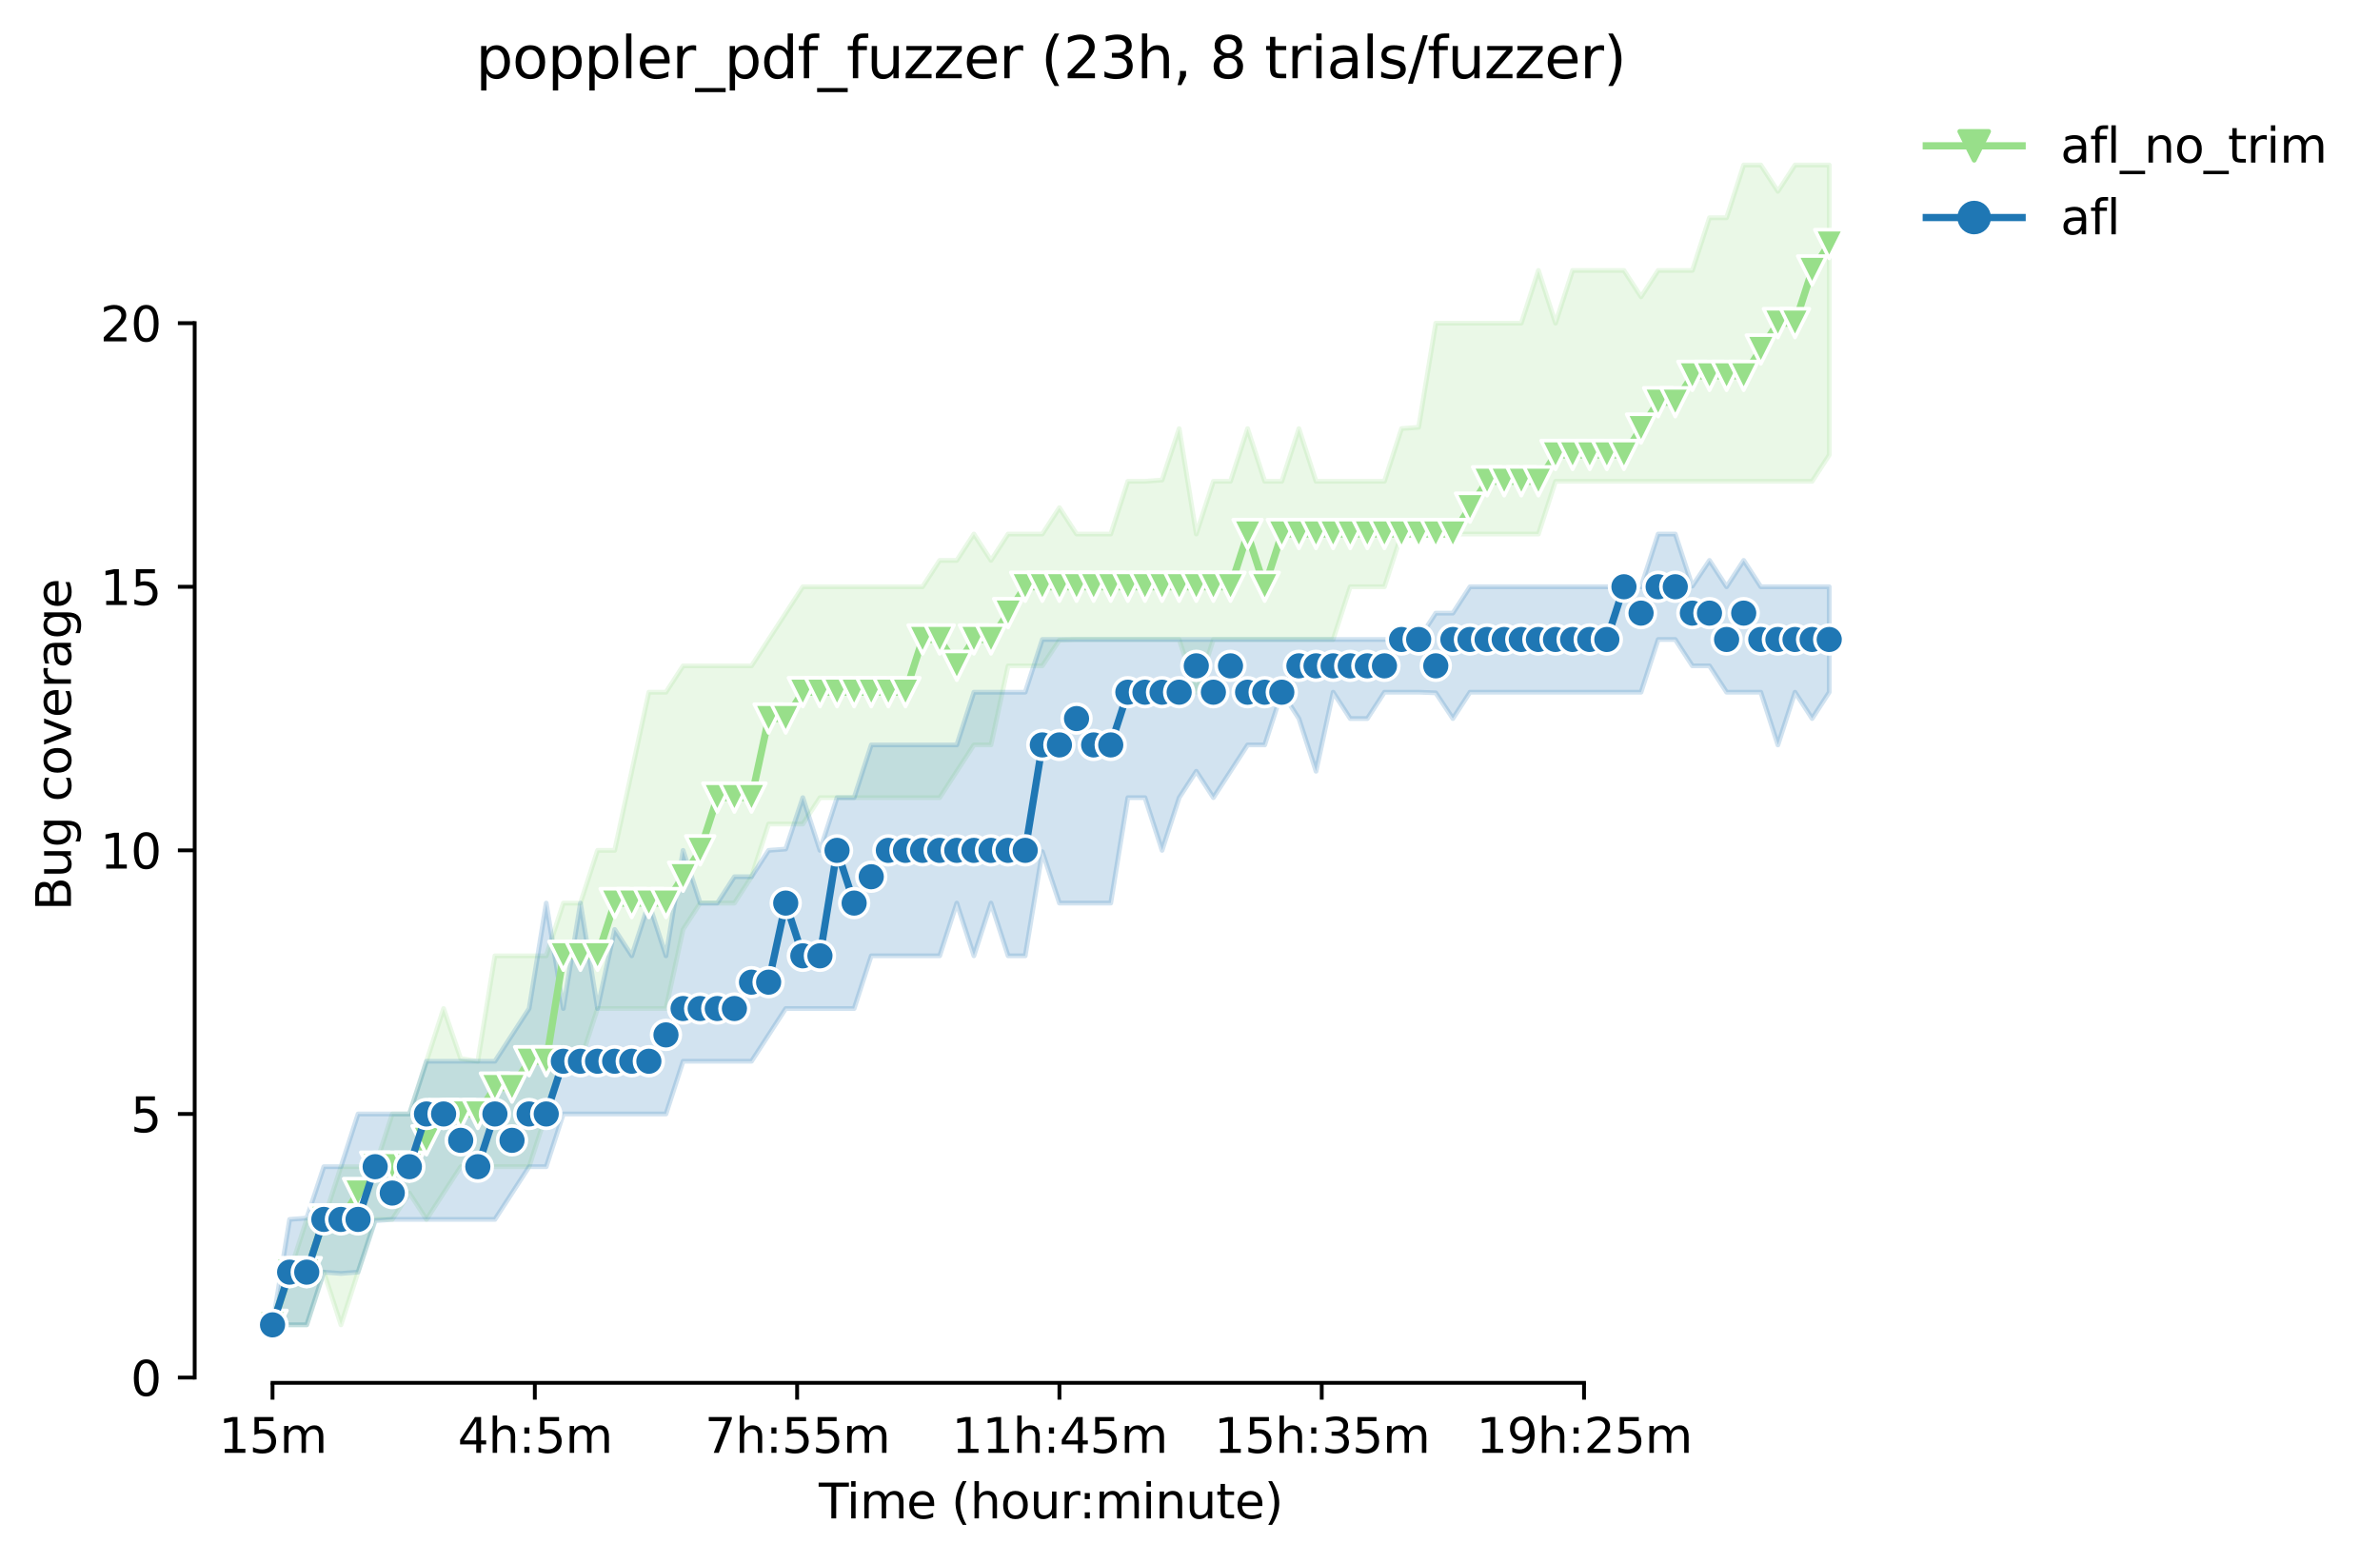 <?xml version="1.0" encoding="utf-8" standalone="no"?>
<!DOCTYPE svg PUBLIC "-//W3C//DTD SVG 1.1//EN"
  "http://www.w3.org/Graphics/SVG/1.1/DTD/svg11.dtd">
<svg height="325.986pt" version="1.1" viewBox="0 0 496.356 325.986" width="496.356pt" xmlns="http://www.w3.org/2000/svg" xmlns:xlink="http://www.w3.org/1999/xlink">
 <defs>
  <style type="text/css">*{stroke-linecap:butt;stroke-linejoin:round;}</style>
 </defs>
 <g id="figure_1">
  <g id="patch_1">
   <path d="M 0 325.986 
L 496.356 325.986 
L 496.356 0 
L 0 0 
z
" style="fill:#ffffff;"/>
  </g>
  <g id="axes_1">
   <g id="patch_2">
    <path d="M 40.603 288.43 
L 397.723 288.43 
L 397.723 22.318 
L 40.603 22.318 
z
" style="fill:#ffffff;"/>
   </g>
   <g id="PolyCollection_1">
    <defs>
     <path d="M 56.836 -49.652 
L 56.836 -49.652 
L 60.403 -49.652 
L 63.971 -49.652 
L 67.539 -60.649 
L 71.106 -49.652 
L 74.674 -60.649 
L 78.242 -71.645 
L 81.809 -71.645 
L 85.377 -77.143 
L 88.945 -71.645 
L 92.512 -77.143 
L 96.08 -82.641 
L 99.647 -82.641 
L 103.215 -82.641 
L 106.783 -82.641 
L 110.35 -82.641 
L 113.918 -93.638 
L 117.486 -104.634 
L 121.053 -104.634 
L 124.621 -115.63 
L 128.189 -115.63 
L 131.756 -115.63 
L 135.324 -115.63 
L 138.891 -115.63 
L 142.459 -132.125 
L 146.027 -137.623 
L 149.594 -137.623 
L 153.162 -137.623 
L 156.73 -143.121 
L 160.297 -154.118 
L 163.865 -154.118 
L 167.432 -154.118 
L 171 -159.616 
L 174.568 -159.616 
L 178.135 -159.616 
L 181.703 -159.616 
L 185.271 -159.616 
L 188.838 -159.616 
L 192.406 -159.616 
L 195.974 -159.616 
L 199.541 -165.114 
L 203.109 -170.612 
L 206.676 -170.612 
L 210.244 -187.107 
L 213.812 -187.107 
L 217.379 -187.107 
L 220.947 -192.468 
L 224.515 -192.605 
L 228.082 -192.605 
L 231.65 -192.605 
L 235.217 -192.605 
L 238.785 -192.605 
L 242.353 -192.605 
L 245.92 -192.605 
L 249.488 -181.609 
L 253.056 -192.605 
L 256.623 -192.605 
L 260.191 -192.605 
L 263.759 -192.605 
L 267.326 -192.605 
L 270.894 -192.605 
L 274.461 -192.605 
L 278.029 -192.605 
L 281.597 -203.601 
L 285.164 -203.601 
L 288.732 -203.601 
L 292.3 -214.598 
L 295.867 -214.598 
L 299.435 -214.598 
L 303.002 -214.598 
L 306.57 -214.598 
L 310.138 -214.598 
L 313.705 -214.598 
L 317.273 -214.598 
L 320.841 -214.598 
L 324.408 -225.594 
L 327.976 -225.594 
L 331.544 -225.594 
L 335.111 -225.594 
L 338.679 -225.594 
L 342.246 -225.594 
L 345.814 -225.594 
L 349.382 -225.594 
L 352.949 -225.594 
L 356.517 -225.594 
L 360.085 -225.594 
L 363.652 -225.594 
L 367.22 -225.594 
L 370.788 -225.594 
L 374.355 -225.594 
L 377.923 -225.594 
L 381.49 -231.092 
L 381.49 -291.572 
L 381.49 -291.572 
L 377.923 -291.572 
L 374.355 -291.572 
L 370.788 -286.074 
L 367.22 -291.572 
L 363.652 -291.572 
L 360.085 -280.576 
L 356.517 -280.576 
L 352.949 -269.58 
L 349.382 -269.58 
L 345.814 -269.58 
L 342.246 -264.081 
L 338.679 -269.58 
L 335.111 -269.58 
L 331.544 -269.58 
L 327.976 -269.58 
L 324.408 -258.583 
L 320.841 -269.58 
L 317.273 -258.583 
L 313.705 -258.583 
L 310.138 -258.583 
L 306.57 -258.583 
L 303.002 -258.583 
L 299.435 -258.583 
L 295.867 -236.865 
L 292.3 -236.59 
L 288.732 -225.594 
L 285.164 -225.594 
L 281.597 -225.594 
L 278.029 -225.594 
L 274.461 -225.594 
L 270.894 -236.59 
L 267.326 -225.594 
L 263.759 -225.594 
L 260.191 -236.59 
L 256.623 -225.594 
L 253.056 -225.594 
L 249.488 -214.598 
L 245.92 -236.59 
L 242.353 -225.869 
L 238.785 -225.594 
L 235.217 -225.594 
L 231.65 -214.598 
L 228.082 -214.598 
L 224.515 -214.598 
L 220.947 -220.096 
L 217.379 -214.598 
L 213.812 -214.598 
L 210.244 -214.598 
L 206.676 -209.1 
L 203.109 -214.598 
L 199.541 -209.1 
L 195.974 -209.1 
L 192.406 -203.601 
L 188.838 -203.601 
L 185.271 -203.601 
L 181.703 -203.601 
L 178.135 -203.601 
L 174.568 -203.601 
L 171 -203.601 
L 167.432 -203.601 
L 163.865 -198.103 
L 160.297 -192.605 
L 156.73 -187.107 
L 153.162 -187.107 
L 149.594 -187.107 
L 146.027 -187.107 
L 142.459 -187.107 
L 138.891 -181.609 
L 135.324 -181.609 
L 131.756 -165.114 
L 128.189 -148.62 
L 124.621 -148.62 
L 121.053 -137.623 
L 117.486 -137.623 
L 113.918 -126.627 
L 110.35 -126.627 
L 106.783 -126.627 
L 103.215 -126.627 
L 99.647 -104.634 
L 96.08 -105.184 
L 92.512 -115.63 
L 88.945 -104.634 
L 85.377 -93.638 
L 81.809 -93.638 
L 78.242 -82.641 
L 74.674 -82.641 
L 71.106 -82.641 
L 67.539 -71.645 
L 63.971 -71.645 
L 60.403 -60.649 
L 56.836 -49.652 
z
" id="mbc9bb6e03c" style="stroke:#98df8a;stroke-opacity:0.2;"/>
    </defs>
    <g clip-path="url(#p7732b35eec)">
     <use style="fill:#98df8a;fill-opacity:0.2;stroke:#98df8a;stroke-opacity:0.2;" x="0" xlink:href="#mbc9bb6e03c" y="325.986"/>
    </g>
   </g>
   <g id="PolyCollection_2">
    <defs>
     <path d="M 56.836 -49.652 
L 56.836 -49.652 
L 60.403 -49.652 
L 63.971 -49.652 
L 67.539 -60.649 
L 71.106 -60.374 
L 74.674 -60.649 
L 78.242 -71.37 
L 81.809 -71.645 
L 85.377 -71.645 
L 88.945 -71.645 
L 92.512 -71.645 
L 96.08 -71.645 
L 99.647 -71.645 
L 103.215 -71.645 
L 106.783 -77.143 
L 110.35 -82.641 
L 113.918 -82.641 
L 117.486 -93.638 
L 121.053 -93.638 
L 124.621 -93.638 
L 128.189 -93.638 
L 131.756 -93.638 
L 135.324 -93.638 
L 138.891 -93.638 
L 142.459 -104.634 
L 146.027 -104.634 
L 149.594 -104.634 
L 153.162 -104.634 
L 156.73 -104.634 
L 160.297 -110.132 
L 163.865 -115.63 
L 167.432 -115.63 
L 171 -115.63 
L 174.568 -115.63 
L 178.135 -115.63 
L 181.703 -126.627 
L 185.271 -126.627 
L 188.838 -126.627 
L 192.406 -126.627 
L 195.974 -126.627 
L 199.541 -137.623 
L 203.109 -126.627 
L 206.676 -137.623 
L 210.244 -126.627 
L 213.812 -126.627 
L 217.379 -148.345 
L 220.947 -137.623 
L 224.515 -137.623 
L 228.082 -137.623 
L 231.65 -137.623 
L 235.217 -159.616 
L 238.785 -159.616 
L 242.353 -148.62 
L 245.92 -159.616 
L 249.488 -165.114 
L 253.056 -159.616 
L 256.623 -165.114 
L 260.191 -170.612 
L 263.759 -170.612 
L 267.326 -181.609 
L 270.894 -176.11 
L 274.461 -165.114 
L 278.029 -181.609 
L 281.597 -176.11 
L 285.164 -176.11 
L 288.732 -181.609 
L 292.3 -181.609 
L 295.867 -181.609 
L 299.435 -181.471 
L 303.002 -176.11 
L 306.57 -181.609 
L 310.138 -181.609 
L 313.705 -181.609 
L 317.273 -181.609 
L 320.841 -181.609 
L 324.408 -181.609 
L 327.976 -181.609 
L 331.544 -181.609 
L 335.111 -181.609 
L 338.679 -181.609 
L 342.246 -181.609 
L 345.814 -192.605 
L 349.382 -192.605 
L 352.949 -187.107 
L 356.517 -187.107 
L 360.085 -181.609 
L 363.652 -181.609 
L 367.22 -181.609 
L 370.788 -170.612 
L 374.355 -181.609 
L 377.923 -176.11 
L 381.49 -181.609 
L 381.49 -203.601 
L 381.49 -203.601 
L 377.923 -203.601 
L 374.355 -203.601 
L 370.788 -203.601 
L 367.22 -203.601 
L 363.652 -209.1 
L 360.085 -203.601 
L 356.517 -209.1 
L 352.949 -203.739 
L 349.382 -214.598 
L 345.814 -214.598 
L 342.246 -203.601 
L 338.679 -203.601 
L 335.111 -203.601 
L 331.544 -203.601 
L 327.976 -203.601 
L 324.408 -203.601 
L 320.841 -203.601 
L 317.273 -203.601 
L 313.705 -203.601 
L 310.138 -203.601 
L 306.57 -203.601 
L 303.002 -198.103 
L 299.435 -198.103 
L 295.867 -192.605 
L 292.3 -192.605 
L 288.732 -192.605 
L 285.164 -192.605 
L 281.597 -192.605 
L 278.029 -192.605 
L 274.461 -192.605 
L 270.894 -192.605 
L 267.326 -192.605 
L 263.759 -192.605 
L 260.191 -192.605 
L 256.623 -192.605 
L 253.056 -192.605 
L 249.488 -192.605 
L 245.92 -192.605 
L 242.353 -192.605 
L 238.785 -192.605 
L 235.217 -192.605 
L 231.65 -192.605 
L 228.082 -192.605 
L 224.515 -192.605 
L 220.947 -192.605 
L 217.379 -192.605 
L 213.812 -181.609 
L 210.244 -181.609 
L 206.676 -181.609 
L 203.109 -181.609 
L 199.541 -170.612 
L 195.974 -170.612 
L 192.406 -170.612 
L 188.838 -170.612 
L 185.271 -170.612 
L 181.703 -170.612 
L 178.135 -159.616 
L 174.568 -159.616 
L 171 -148.62 
L 167.432 -159.616 
L 163.865 -148.894 
L 160.297 -148.62 
L 156.73 -143.121 
L 153.162 -143.121 
L 149.594 -137.623 
L 146.027 -137.623 
L 142.459 -148.62 
L 138.891 -126.627 
L 135.324 -137.623 
L 131.756 -126.627 
L 128.189 -132.125 
L 124.621 -115.63 
L 121.053 -137.623 
L 117.486 -115.63 
L 113.918 -137.623 
L 110.35 -115.63 
L 106.783 -110.132 
L 103.215 -104.634 
L 99.647 -104.634 
L 96.08 -104.634 
L 92.512 -104.634 
L 88.945 -104.634 
L 85.377 -93.638 
L 81.809 -93.638 
L 78.242 -93.638 
L 74.674 -93.638 
L 71.106 -82.641 
L 67.539 -82.641 
L 63.971 -71.92 
L 60.403 -71.645 
L 56.836 -49.652 
z
" id="ma9a0b74eb9" style="stroke:#1f77b4;stroke-opacity:0.2;"/>
    </defs>
    <g clip-path="url(#p7732b35eec)">
     <use style="fill:#1f77b4;fill-opacity:0.2;stroke:#1f77b4;stroke-opacity:0.2;" x="0" xlink:href="#ma9a0b74eb9" y="325.986"/>
    </g>
   </g>
   <g id="matplotlib.axis_1">
    <g id="xtick_1">
     <g id="line2d_1">
      <defs>
       <path d="M 0 0 
L 0 3.5 
" id="m2eb64be931" style="stroke:#000000;stroke-width:0.8;"/>
      </defs>
      <g>
       <use style="stroke:#000000;stroke-width:0.8;" x="56.836" xlink:href="#m2eb64be931" y="288.43"/>
      </g>
     </g>
     <g id="text_1">
      <!-- 15m -->
      <g transform="translate(45.603 303.029)scale(0.1 -0.1)">
       <defs>
        <path d="M 794 531 
L 1825 531 
L 1825 4091 
L 703 3866 
L 703 4441 
L 1819 4666 
L 2450 4666 
L 2450 531 
L 3481 531 
L 3481 0 
L 794 0 
L 794 531 
z
" id="DejaVuSans-31" transform="scale(0.016)"/>
        <path d="M 691 4666 
L 3169 4666 
L 3169 4134 
L 1269 4134 
L 1269 2991 
Q 1406 3038 1543 3061 
Q 1681 3084 1819 3084 
Q 2600 3084 3056 2656 
Q 3513 2228 3513 1497 
Q 3513 744 3044 326 
Q 2575 -91 1722 -91 
Q 1428 -91 1123 -41 
Q 819 9 494 109 
L 494 744 
Q 775 591 1075 516 
Q 1375 441 1709 441 
Q 2250 441 2565 725 
Q 2881 1009 2881 1497 
Q 2881 1984 2565 2268 
Q 2250 2553 1709 2553 
Q 1456 2553 1204 2497 
Q 953 2441 691 2322 
L 691 4666 
z
" id="DejaVuSans-35" transform="scale(0.016)"/>
        <path d="M 3328 2828 
Q 3544 3216 3844 3400 
Q 4144 3584 4550 3584 
Q 5097 3584 5394 3201 
Q 5691 2819 5691 2113 
L 5691 0 
L 5113 0 
L 5113 2094 
Q 5113 2597 4934 2840 
Q 4756 3084 4391 3084 
Q 3944 3084 3684 2787 
Q 3425 2491 3425 1978 
L 3425 0 
L 2847 0 
L 2847 2094 
Q 2847 2600 2669 2842 
Q 2491 3084 2119 3084 
Q 1678 3084 1418 2786 
Q 1159 2488 1159 1978 
L 1159 0 
L 581 0 
L 581 3500 
L 1159 3500 
L 1159 2956 
Q 1356 3278 1631 3431 
Q 1906 3584 2284 3584 
Q 2666 3584 2933 3390 
Q 3200 3197 3328 2828 
z
" id="DejaVuSans-6d" transform="scale(0.016)"/>
       </defs>
       <use xlink:href="#DejaVuSans-31"/>
       <use x="63.623" xlink:href="#DejaVuSans-35"/>
       <use x="127.246" xlink:href="#DejaVuSans-6d"/>
      </g>
     </g>
    </g>
    <g id="xtick_2">
     <g id="line2d_2">
      <g>
       <use style="stroke:#000000;stroke-width:0.8;" x="111.54" xlink:href="#m2eb64be931" y="288.43"/>
      </g>
     </g>
     <g id="text_2">
      <!-- 4h:5m -->
      <g transform="translate(95.454 303.029)scale(0.1 -0.1)">
       <defs>
        <path d="M 2419 4116 
L 825 1625 
L 2419 1625 
L 2419 4116 
z
M 2253 4666 
L 3047 4666 
L 3047 1625 
L 3713 1625 
L 3713 1100 
L 3047 1100 
L 3047 0 
L 2419 0 
L 2419 1100 
L 313 1100 
L 313 1709 
L 2253 4666 
z
" id="DejaVuSans-34" transform="scale(0.016)"/>
        <path d="M 3513 2113 
L 3513 0 
L 2938 0 
L 2938 2094 
Q 2938 2591 2744 2837 
Q 2550 3084 2163 3084 
Q 1697 3084 1428 2787 
Q 1159 2491 1159 1978 
L 1159 0 
L 581 0 
L 581 4863 
L 1159 4863 
L 1159 2956 
Q 1366 3272 1645 3428 
Q 1925 3584 2291 3584 
Q 2894 3584 3203 3211 
Q 3513 2838 3513 2113 
z
" id="DejaVuSans-68" transform="scale(0.016)"/>
        <path d="M 750 794 
L 1409 794 
L 1409 0 
L 750 0 
L 750 794 
z
M 750 3309 
L 1409 3309 
L 1409 2516 
L 750 2516 
L 750 3309 
z
" id="DejaVuSans-3a" transform="scale(0.016)"/>
       </defs>
       <use xlink:href="#DejaVuSans-34"/>
       <use x="63.623" xlink:href="#DejaVuSans-68"/>
       <use x="127.002" xlink:href="#DejaVuSans-3a"/>
       <use x="160.693" xlink:href="#DejaVuSans-35"/>
       <use x="224.316" xlink:href="#DejaVuSans-6d"/>
      </g>
     </g>
    </g>
    <g id="xtick_3">
     <g id="line2d_3">
      <g>
       <use style="stroke:#000000;stroke-width:0.8;" x="166.243" xlink:href="#m2eb64be931" y="288.43"/>
      </g>
     </g>
     <g id="text_3">
      <!-- 7h:55m -->
      <g transform="translate(146.976 303.029)scale(0.1 -0.1)">
       <defs>
        <path d="M 525 4666 
L 3525 4666 
L 3525 4397 
L 1831 0 
L 1172 0 
L 2766 4134 
L 525 4134 
L 525 4666 
z
" id="DejaVuSans-37" transform="scale(0.016)"/>
       </defs>
       <use xlink:href="#DejaVuSans-37"/>
       <use x="63.623" xlink:href="#DejaVuSans-68"/>
       <use x="127.002" xlink:href="#DejaVuSans-3a"/>
       <use x="160.693" xlink:href="#DejaVuSans-35"/>
       <use x="224.316" xlink:href="#DejaVuSans-35"/>
       <use x="287.939" xlink:href="#DejaVuSans-6d"/>
      </g>
     </g>
    </g>
    <g id="xtick_4">
     <g id="line2d_4">
      <g>
       <use style="stroke:#000000;stroke-width:0.8;" x="220.947" xlink:href="#m2eb64be931" y="288.43"/>
      </g>
     </g>
     <g id="text_4">
      <!-- 11h:45m -->
      <g transform="translate(198.499 303.029)scale(0.1 -0.1)">
       <use xlink:href="#DejaVuSans-31"/>
       <use x="63.623" xlink:href="#DejaVuSans-31"/>
       <use x="127.246" xlink:href="#DejaVuSans-68"/>
       <use x="190.625" xlink:href="#DejaVuSans-3a"/>
       <use x="224.316" xlink:href="#DejaVuSans-34"/>
       <use x="287.939" xlink:href="#DejaVuSans-35"/>
       <use x="351.562" xlink:href="#DejaVuSans-6d"/>
      </g>
     </g>
    </g>
    <g id="xtick_5">
     <g id="line2d_5">
      <g>
       <use style="stroke:#000000;stroke-width:0.8;" x="275.651" xlink:href="#m2eb64be931" y="288.43"/>
      </g>
     </g>
     <g id="text_5">
      <!-- 15h:35m -->
      <g transform="translate(253.202 303.029)scale(0.1 -0.1)">
       <defs>
        <path d="M 2597 2516 
Q 3050 2419 3304 2112 
Q 3559 1806 3559 1356 
Q 3559 666 3084 287 
Q 2609 -91 1734 -91 
Q 1441 -91 1130 -33 
Q 819 25 488 141 
L 488 750 
Q 750 597 1062 519 
Q 1375 441 1716 441 
Q 2309 441 2620 675 
Q 2931 909 2931 1356 
Q 2931 1769 2642 2001 
Q 2353 2234 1838 2234 
L 1294 2234 
L 1294 2753 
L 1863 2753 
Q 2328 2753 2575 2939 
Q 2822 3125 2822 3475 
Q 2822 3834 2567 4026 
Q 2313 4219 1838 4219 
Q 1578 4219 1281 4162 
Q 984 4106 628 3988 
L 628 4550 
Q 988 4650 1302 4700 
Q 1616 4750 1894 4750 
Q 2613 4750 3031 4423 
Q 3450 4097 3450 3541 
Q 3450 3153 3228 2886 
Q 3006 2619 2597 2516 
z
" id="DejaVuSans-33" transform="scale(0.016)"/>
       </defs>
       <use xlink:href="#DejaVuSans-31"/>
       <use x="63.623" xlink:href="#DejaVuSans-35"/>
       <use x="127.246" xlink:href="#DejaVuSans-68"/>
       <use x="190.625" xlink:href="#DejaVuSans-3a"/>
       <use x="224.316" xlink:href="#DejaVuSans-33"/>
       <use x="287.939" xlink:href="#DejaVuSans-35"/>
       <use x="351.562" xlink:href="#DejaVuSans-6d"/>
      </g>
     </g>
    </g>
    <g id="xtick_6">
     <g id="line2d_6">
      <g>
       <use style="stroke:#000000;stroke-width:0.8;" x="330.354" xlink:href="#m2eb64be931" y="288.43"/>
      </g>
     </g>
     <g id="text_6">
      <!-- 19h:25m -->
      <g transform="translate(307.906 303.029)scale(0.1 -0.1)">
       <defs>
        <path d="M 703 97 
L 703 672 
Q 941 559 1184 500 
Q 1428 441 1663 441 
Q 2288 441 2617 861 
Q 2947 1281 2994 2138 
Q 2813 1869 2534 1725 
Q 2256 1581 1919 1581 
Q 1219 1581 811 2004 
Q 403 2428 403 3163 
Q 403 3881 828 4315 
Q 1253 4750 1959 4750 
Q 2769 4750 3195 4129 
Q 3622 3509 3622 2328 
Q 3622 1225 3098 567 
Q 2575 -91 1691 -91 
Q 1453 -91 1209 -44 
Q 966 3 703 97 
z
M 1959 2075 
Q 2384 2075 2632 2365 
Q 2881 2656 2881 3163 
Q 2881 3666 2632 3958 
Q 2384 4250 1959 4250 
Q 1534 4250 1286 3958 
Q 1038 3666 1038 3163 
Q 1038 2656 1286 2365 
Q 1534 2075 1959 2075 
z
" id="DejaVuSans-39" transform="scale(0.016)"/>
        <path d="M 1228 531 
L 3431 531 
L 3431 0 
L 469 0 
L 469 531 
Q 828 903 1448 1529 
Q 2069 2156 2228 2338 
Q 2531 2678 2651 2914 
Q 2772 3150 2772 3378 
Q 2772 3750 2511 3984 
Q 2250 4219 1831 4219 
Q 1534 4219 1204 4116 
Q 875 4013 500 3803 
L 500 4441 
Q 881 4594 1212 4672 
Q 1544 4750 1819 4750 
Q 2544 4750 2975 4387 
Q 3406 4025 3406 3419 
Q 3406 3131 3298 2873 
Q 3191 2616 2906 2266 
Q 2828 2175 2409 1742 
Q 1991 1309 1228 531 
z
" id="DejaVuSans-32" transform="scale(0.016)"/>
       </defs>
       <use xlink:href="#DejaVuSans-31"/>
       <use x="63.623" xlink:href="#DejaVuSans-39"/>
       <use x="127.246" xlink:href="#DejaVuSans-68"/>
       <use x="190.625" xlink:href="#DejaVuSans-3a"/>
       <use x="224.316" xlink:href="#DejaVuSans-32"/>
       <use x="287.939" xlink:href="#DejaVuSans-35"/>
       <use x="351.562" xlink:href="#DejaVuSans-6d"/>
      </g>
     </g>
    </g>
    <g id="text_7">
     <!-- Time (hour:minute) -->
     <g transform="translate(170.756 316.707)scale(0.1 -0.1)">
      <defs>
       <path d="M -19 4666 
L 3928 4666 
L 3928 4134 
L 2272 4134 
L 2272 0 
L 1638 0 
L 1638 4134 
L -19 4134 
L -19 4666 
z
" id="DejaVuSans-54" transform="scale(0.016)"/>
       <path d="M 603 3500 
L 1178 3500 
L 1178 0 
L 603 0 
L 603 3500 
z
M 603 4863 
L 1178 4863 
L 1178 4134 
L 603 4134 
L 603 4863 
z
" id="DejaVuSans-69" transform="scale(0.016)"/>
       <path d="M 3597 1894 
L 3597 1613 
L 953 1613 
Q 991 1019 1311 708 
Q 1631 397 2203 397 
Q 2534 397 2845 478 
Q 3156 559 3463 722 
L 3463 178 
Q 3153 47 2828 -22 
Q 2503 -91 2169 -91 
Q 1331 -91 842 396 
Q 353 884 353 1716 
Q 353 2575 817 3079 
Q 1281 3584 2069 3584 
Q 2775 3584 3186 3129 
Q 3597 2675 3597 1894 
z
M 3022 2063 
Q 3016 2534 2758 2815 
Q 2500 3097 2075 3097 
Q 1594 3097 1305 2825 
Q 1016 2553 972 2059 
L 3022 2063 
z
" id="DejaVuSans-65" transform="scale(0.016)"/>
       <path id="DejaVuSans-20" transform="scale(0.016)"/>
       <path d="M 1984 4856 
Q 1566 4138 1362 3434 
Q 1159 2731 1159 2009 
Q 1159 1288 1364 580 
Q 1569 -128 1984 -844 
L 1484 -844 
Q 1016 -109 783 600 
Q 550 1309 550 2009 
Q 550 2706 781 3412 
Q 1013 4119 1484 4856 
L 1984 4856 
z
" id="DejaVuSans-28" transform="scale(0.016)"/>
       <path d="M 1959 3097 
Q 1497 3097 1228 2736 
Q 959 2375 959 1747 
Q 959 1119 1226 758 
Q 1494 397 1959 397 
Q 2419 397 2687 759 
Q 2956 1122 2956 1747 
Q 2956 2369 2687 2733 
Q 2419 3097 1959 3097 
z
M 1959 3584 
Q 2709 3584 3137 3096 
Q 3566 2609 3566 1747 
Q 3566 888 3137 398 
Q 2709 -91 1959 -91 
Q 1206 -91 779 398 
Q 353 888 353 1747 
Q 353 2609 779 3096 
Q 1206 3584 1959 3584 
z
" id="DejaVuSans-6f" transform="scale(0.016)"/>
       <path d="M 544 1381 
L 544 3500 
L 1119 3500 
L 1119 1403 
Q 1119 906 1312 657 
Q 1506 409 1894 409 
Q 2359 409 2629 706 
Q 2900 1003 2900 1516 
L 2900 3500 
L 3475 3500 
L 3475 0 
L 2900 0 
L 2900 538 
Q 2691 219 2414 64 
Q 2138 -91 1772 -91 
Q 1169 -91 856 284 
Q 544 659 544 1381 
z
M 1991 3584 
L 1991 3584 
z
" id="DejaVuSans-75" transform="scale(0.016)"/>
       <path d="M 2631 2963 
Q 2534 3019 2420 3045 
Q 2306 3072 2169 3072 
Q 1681 3072 1420 2755 
Q 1159 2438 1159 1844 
L 1159 0 
L 581 0 
L 581 3500 
L 1159 3500 
L 1159 2956 
Q 1341 3275 1631 3429 
Q 1922 3584 2338 3584 
Q 2397 3584 2469 3576 
Q 2541 3569 2628 3553 
L 2631 2963 
z
" id="DejaVuSans-72" transform="scale(0.016)"/>
       <path d="M 3513 2113 
L 3513 0 
L 2938 0 
L 2938 2094 
Q 2938 2591 2744 2837 
Q 2550 3084 2163 3084 
Q 1697 3084 1428 2787 
Q 1159 2491 1159 1978 
L 1159 0 
L 581 0 
L 581 3500 
L 1159 3500 
L 1159 2956 
Q 1366 3272 1645 3428 
Q 1925 3584 2291 3584 
Q 2894 3584 3203 3211 
Q 3513 2838 3513 2113 
z
" id="DejaVuSans-6e" transform="scale(0.016)"/>
       <path d="M 1172 4494 
L 1172 3500 
L 2356 3500 
L 2356 3053 
L 1172 3053 
L 1172 1153 
Q 1172 725 1289 603 
Q 1406 481 1766 481 
L 2356 481 
L 2356 0 
L 1766 0 
Q 1100 0 847 248 
Q 594 497 594 1153 
L 594 3053 
L 172 3053 
L 172 3500 
L 594 3500 
L 594 4494 
L 1172 4494 
z
" id="DejaVuSans-74" transform="scale(0.016)"/>
       <path d="M 513 4856 
L 1013 4856 
Q 1481 4119 1714 3412 
Q 1947 2706 1947 2009 
Q 1947 1309 1714 600 
Q 1481 -109 1013 -844 
L 513 -844 
Q 928 -128 1133 580 
Q 1338 1288 1338 2009 
Q 1338 2731 1133 3434 
Q 928 4138 513 4856 
z
" id="DejaVuSans-29" transform="scale(0.016)"/>
      </defs>
      <use xlink:href="#DejaVuSans-54"/>
      <use x="57.959" xlink:href="#DejaVuSans-69"/>
      <use x="85.742" xlink:href="#DejaVuSans-6d"/>
      <use x="183.154" xlink:href="#DejaVuSans-65"/>
      <use x="244.678" xlink:href="#DejaVuSans-20"/>
      <use x="276.465" xlink:href="#DejaVuSans-28"/>
      <use x="315.479" xlink:href="#DejaVuSans-68"/>
      <use x="378.857" xlink:href="#DejaVuSans-6f"/>
      <use x="440.039" xlink:href="#DejaVuSans-75"/>
      <use x="503.418" xlink:href="#DejaVuSans-72"/>
      <use x="542.781" xlink:href="#DejaVuSans-3a"/>
      <use x="576.473" xlink:href="#DejaVuSans-6d"/>
      <use x="673.885" xlink:href="#DejaVuSans-69"/>
      <use x="701.668" xlink:href="#DejaVuSans-6e"/>
      <use x="765.047" xlink:href="#DejaVuSans-75"/>
      <use x="828.426" xlink:href="#DejaVuSans-74"/>
      <use x="867.635" xlink:href="#DejaVuSans-65"/>
      <use x="929.158" xlink:href="#DejaVuSans-29"/>
     </g>
    </g>
   </g>
   <g id="matplotlib.axis_2">
    <g id="ytick_1">
     <g id="line2d_7">
      <defs>
       <path d="M 0 0 
L -3.5 0 
" id="m04d30ce434" style="stroke:#000000;stroke-width:0.8;"/>
      </defs>
      <g>
       <use style="stroke:#000000;stroke-width:0.8;" x="40.603" xlink:href="#m04d30ce434" y="287.33"/>
      </g>
     </g>
     <g id="text_8">
      <!-- 0 -->
      <g transform="translate(27.241 291.13)scale(0.1 -0.1)">
       <defs>
        <path d="M 2034 4250 
Q 1547 4250 1301 3770 
Q 1056 3291 1056 2328 
Q 1056 1369 1301 889 
Q 1547 409 2034 409 
Q 2525 409 2770 889 
Q 3016 1369 3016 2328 
Q 3016 3291 2770 3770 
Q 2525 4250 2034 4250 
z
M 2034 4750 
Q 2819 4750 3233 4129 
Q 3647 3509 3647 2328 
Q 3647 1150 3233 529 
Q 2819 -91 2034 -91 
Q 1250 -91 836 529 
Q 422 1150 422 2328 
Q 422 3509 836 4129 
Q 1250 4750 2034 4750 
z
" id="DejaVuSans-30" transform="scale(0.016)"/>
       </defs>
       <use xlink:href="#DejaVuSans-30"/>
      </g>
     </g>
    </g>
    <g id="ytick_2">
     <g id="line2d_8">
      <g>
       <use style="stroke:#000000;stroke-width:0.8;" x="40.603" xlink:href="#m04d30ce434" y="232.349"/>
      </g>
     </g>
     <g id="text_9">
      <!-- 5 -->
      <g transform="translate(27.241 236.148)scale(0.1 -0.1)">
       <use xlink:href="#DejaVuSans-35"/>
      </g>
     </g>
    </g>
    <g id="ytick_3">
     <g id="line2d_9">
      <g>
       <use style="stroke:#000000;stroke-width:0.8;" x="40.603" xlink:href="#m04d30ce434" y="177.367"/>
      </g>
     </g>
     <g id="text_10">
      <!-- 10 -->
      <g transform="translate(20.878 181.166)scale(0.1 -0.1)">
       <use xlink:href="#DejaVuSans-31"/>
       <use x="63.623" xlink:href="#DejaVuSans-30"/>
      </g>
     </g>
    </g>
    <g id="ytick_4">
     <g id="line2d_10">
      <g>
       <use style="stroke:#000000;stroke-width:0.8;" x="40.603" xlink:href="#m04d30ce434" y="122.385"/>
      </g>
     </g>
     <g id="text_11">
      <!-- 15 -->
      <g transform="translate(20.878 126.184)scale(0.1 -0.1)">
       <use xlink:href="#DejaVuSans-31"/>
       <use x="63.623" xlink:href="#DejaVuSans-35"/>
      </g>
     </g>
    </g>
    <g id="ytick_5">
     <g id="line2d_11">
      <g>
       <use style="stroke:#000000;stroke-width:0.8;" x="40.603" xlink:href="#m04d30ce434" y="67.403"/>
      </g>
     </g>
     <g id="text_12">
      <!-- 20 -->
      <g transform="translate(20.878 71.202)scale(0.1 -0.1)">
       <use xlink:href="#DejaVuSans-32"/>
       <use x="63.623" xlink:href="#DejaVuSans-30"/>
      </g>
     </g>
    </g>
    <g id="text_13">
     <!-- Bug coverage -->
     <g transform="translate(14.798 189.951)rotate(-90)scale(0.1 -0.1)">
      <defs>
       <path d="M 1259 2228 
L 1259 519 
L 2272 519 
Q 2781 519 3026 730 
Q 3272 941 3272 1375 
Q 3272 1813 3026 2020 
Q 2781 2228 2272 2228 
L 1259 2228 
z
M 1259 4147 
L 1259 2741 
L 2194 2741 
Q 2656 2741 2882 2914 
Q 3109 3088 3109 3444 
Q 3109 3797 2882 3972 
Q 2656 4147 2194 4147 
L 1259 4147 
z
M 628 4666 
L 2241 4666 
Q 2963 4666 3353 4366 
Q 3744 4066 3744 3513 
Q 3744 3084 3544 2831 
Q 3344 2578 2956 2516 
Q 3422 2416 3680 2098 
Q 3938 1781 3938 1306 
Q 3938 681 3513 340 
Q 3088 0 2303 0 
L 628 0 
L 628 4666 
z
" id="DejaVuSans-42" transform="scale(0.016)"/>
       <path d="M 2906 1791 
Q 2906 2416 2648 2759 
Q 2391 3103 1925 3103 
Q 1463 3103 1205 2759 
Q 947 2416 947 1791 
Q 947 1169 1205 825 
Q 1463 481 1925 481 
Q 2391 481 2648 825 
Q 2906 1169 2906 1791 
z
M 3481 434 
Q 3481 -459 3084 -895 
Q 2688 -1331 1869 -1331 
Q 1566 -1331 1297 -1286 
Q 1028 -1241 775 -1147 
L 775 -588 
Q 1028 -725 1275 -790 
Q 1522 -856 1778 -856 
Q 2344 -856 2625 -561 
Q 2906 -266 2906 331 
L 2906 616 
Q 2728 306 2450 153 
Q 2172 0 1784 0 
Q 1141 0 747 490 
Q 353 981 353 1791 
Q 353 2603 747 3093 
Q 1141 3584 1784 3584 
Q 2172 3584 2450 3431 
Q 2728 3278 2906 2969 
L 2906 3500 
L 3481 3500 
L 3481 434 
z
" id="DejaVuSans-67" transform="scale(0.016)"/>
       <path d="M 3122 3366 
L 3122 2828 
Q 2878 2963 2633 3030 
Q 2388 3097 2138 3097 
Q 1578 3097 1268 2742 
Q 959 2388 959 1747 
Q 959 1106 1268 751 
Q 1578 397 2138 397 
Q 2388 397 2633 464 
Q 2878 531 3122 666 
L 3122 134 
Q 2881 22 2623 -34 
Q 2366 -91 2075 -91 
Q 1284 -91 818 406 
Q 353 903 353 1747 
Q 353 2603 823 3093 
Q 1294 3584 2113 3584 
Q 2378 3584 2631 3529 
Q 2884 3475 3122 3366 
z
" id="DejaVuSans-63" transform="scale(0.016)"/>
       <path d="M 191 3500 
L 800 3500 
L 1894 563 
L 2988 3500 
L 3597 3500 
L 2284 0 
L 1503 0 
L 191 3500 
z
" id="DejaVuSans-76" transform="scale(0.016)"/>
       <path d="M 2194 1759 
Q 1497 1759 1228 1600 
Q 959 1441 959 1056 
Q 959 750 1161 570 
Q 1363 391 1709 391 
Q 2188 391 2477 730 
Q 2766 1069 2766 1631 
L 2766 1759 
L 2194 1759 
z
M 3341 1997 
L 3341 0 
L 2766 0 
L 2766 531 
Q 2569 213 2275 61 
Q 1981 -91 1556 -91 
Q 1019 -91 701 211 
Q 384 513 384 1019 
Q 384 1609 779 1909 
Q 1175 2209 1959 2209 
L 2766 2209 
L 2766 2266 
Q 2766 2663 2505 2880 
Q 2244 3097 1772 3097 
Q 1472 3097 1187 3025 
Q 903 2953 641 2809 
L 641 3341 
Q 956 3463 1253 3523 
Q 1550 3584 1831 3584 
Q 2591 3584 2966 3190 
Q 3341 2797 3341 1997 
z
" id="DejaVuSans-61" transform="scale(0.016)"/>
      </defs>
      <use xlink:href="#DejaVuSans-42"/>
      <use x="68.604" xlink:href="#DejaVuSans-75"/>
      <use x="131.982" xlink:href="#DejaVuSans-67"/>
      <use x="195.459" xlink:href="#DejaVuSans-20"/>
      <use x="227.246" xlink:href="#DejaVuSans-63"/>
      <use x="282.227" xlink:href="#DejaVuSans-6f"/>
      <use x="343.408" xlink:href="#DejaVuSans-76"/>
      <use x="402.588" xlink:href="#DejaVuSans-65"/>
      <use x="464.111" xlink:href="#DejaVuSans-72"/>
      <use x="505.225" xlink:href="#DejaVuSans-61"/>
      <use x="566.504" xlink:href="#DejaVuSans-67"/>
      <use x="629.98" xlink:href="#DejaVuSans-65"/>
     </g>
    </g>
   </g>
   <g id="line2d_12">
    <path clip-path="url(#p7732b35eec)" d="M 56.836 276.334 
L 60.403 265.338 
L 63.971 265.338 
L 67.539 254.341 
L 71.106 254.341 
L 74.674 248.843 
L 78.242 243.345 
L 81.809 243.345 
L 85.377 243.345 
L 88.945 237.847 
L 92.512 232.349 
L 96.08 232.349 
L 99.647 232.349 
L 103.215 226.85 
L 106.783 226.85 
L 110.35 221.352 
L 113.918 221.352 
L 117.486 199.36 
L 121.053 199.36 
L 124.621 199.36 
L 128.189 188.363 
L 131.756 188.363 
L 135.324 188.363 
L 138.891 188.363 
L 142.459 182.865 
L 146.027 177.367 
L 149.594 166.37 
L 153.162 166.37 
L 156.73 166.37 
L 160.297 149.876 
L 163.865 149.876 
L 167.432 144.378 
L 171 144.378 
L 174.568 144.378 
L 178.135 144.378 
L 181.703 144.378 
L 185.271 144.378 
L 188.838 144.378 
L 192.406 133.381 
L 195.974 133.381 
L 199.541 138.88 
L 203.109 133.381 
L 206.676 133.381 
L 210.244 127.883 
L 213.812 122.385 
L 217.379 122.385 
L 220.947 122.385 
L 224.515 122.385 
L 228.082 122.385 
L 231.65 122.385 
L 235.217 122.385 
L 238.785 122.385 
L 242.353 122.385 
L 245.92 122.385 
L 249.488 122.385 
L 253.056 122.385 
L 256.623 122.385 
L 260.191 111.389 
L 263.759 122.385 
L 267.326 111.389 
L 270.894 111.389 
L 274.461 111.389 
L 278.029 111.389 
L 281.597 111.389 
L 285.164 111.389 
L 288.732 111.389 
L 292.3 111.389 
L 295.867 111.389 
L 299.435 111.389 
L 303.002 111.389 
L 306.57 105.89 
L 310.138 100.392 
L 313.705 100.392 
L 317.273 100.392 
L 320.841 100.392 
L 324.408 94.894 
L 327.976 94.894 
L 331.544 94.894 
L 335.111 94.894 
L 338.679 94.894 
L 342.246 89.396 
L 345.814 83.898 
L 349.382 83.898 
L 352.949 78.4 
L 356.517 78.4 
L 360.085 78.4 
L 363.652 78.4 
L 367.22 72.901 
L 370.788 67.403 
L 374.355 67.403 
L 377.923 56.407 
L 381.49 50.909 
" style="fill:none;stroke:#98df8a;stroke-linecap:square;stroke-width:1.5;"/>
    <defs>
     <path d="M -0 3 
L 3 -3 
L -3 -3 
z
" id="m368a143d87" style="stroke:#ffffff;stroke-linejoin:miter;stroke-width:0.75;"/>
    </defs>
    <g clip-path="url(#p7732b35eec)">
     <use style="fill:#98df8a;stroke:#ffffff;stroke-linejoin:miter;stroke-width:0.75;" x="56.836" xlink:href="#m368a143d87" y="276.334"/>
     <use style="fill:#98df8a;stroke:#ffffff;stroke-linejoin:miter;stroke-width:0.75;" x="60.403" xlink:href="#m368a143d87" y="265.338"/>
     <use style="fill:#98df8a;stroke:#ffffff;stroke-linejoin:miter;stroke-width:0.75;" x="63.971" xlink:href="#m368a143d87" y="265.338"/>
     <use style="fill:#98df8a;stroke:#ffffff;stroke-linejoin:miter;stroke-width:0.75;" x="67.539" xlink:href="#m368a143d87" y="254.341"/>
     <use style="fill:#98df8a;stroke:#ffffff;stroke-linejoin:miter;stroke-width:0.75;" x="71.106" xlink:href="#m368a143d87" y="254.341"/>
     <use style="fill:#98df8a;stroke:#ffffff;stroke-linejoin:miter;stroke-width:0.75;" x="74.674" xlink:href="#m368a143d87" y="248.843"/>
     <use style="fill:#98df8a;stroke:#ffffff;stroke-linejoin:miter;stroke-width:0.75;" x="78.242" xlink:href="#m368a143d87" y="243.345"/>
     <use style="fill:#98df8a;stroke:#ffffff;stroke-linejoin:miter;stroke-width:0.75;" x="81.809" xlink:href="#m368a143d87" y="243.345"/>
     <use style="fill:#98df8a;stroke:#ffffff;stroke-linejoin:miter;stroke-width:0.75;" x="85.377" xlink:href="#m368a143d87" y="243.345"/>
     <use style="fill:#98df8a;stroke:#ffffff;stroke-linejoin:miter;stroke-width:0.75;" x="88.945" xlink:href="#m368a143d87" y="237.847"/>
     <use style="fill:#98df8a;stroke:#ffffff;stroke-linejoin:miter;stroke-width:0.75;" x="92.512" xlink:href="#m368a143d87" y="232.349"/>
     <use style="fill:#98df8a;stroke:#ffffff;stroke-linejoin:miter;stroke-width:0.75;" x="96.08" xlink:href="#m368a143d87" y="232.349"/>
     <use style="fill:#98df8a;stroke:#ffffff;stroke-linejoin:miter;stroke-width:0.75;" x="99.647" xlink:href="#m368a143d87" y="232.349"/>
     <use style="fill:#98df8a;stroke:#ffffff;stroke-linejoin:miter;stroke-width:0.75;" x="103.215" xlink:href="#m368a143d87" y="226.85"/>
     <use style="fill:#98df8a;stroke:#ffffff;stroke-linejoin:miter;stroke-width:0.75;" x="106.783" xlink:href="#m368a143d87" y="226.85"/>
     <use style="fill:#98df8a;stroke:#ffffff;stroke-linejoin:miter;stroke-width:0.75;" x="110.35" xlink:href="#m368a143d87" y="221.352"/>
     <use style="fill:#98df8a;stroke:#ffffff;stroke-linejoin:miter;stroke-width:0.75;" x="113.918" xlink:href="#m368a143d87" y="221.352"/>
     <use style="fill:#98df8a;stroke:#ffffff;stroke-linejoin:miter;stroke-width:0.75;" x="117.486" xlink:href="#m368a143d87" y="199.36"/>
     <use style="fill:#98df8a;stroke:#ffffff;stroke-linejoin:miter;stroke-width:0.75;" x="121.053" xlink:href="#m368a143d87" y="199.36"/>
     <use style="fill:#98df8a;stroke:#ffffff;stroke-linejoin:miter;stroke-width:0.75;" x="124.621" xlink:href="#m368a143d87" y="199.36"/>
     <use style="fill:#98df8a;stroke:#ffffff;stroke-linejoin:miter;stroke-width:0.75;" x="128.189" xlink:href="#m368a143d87" y="188.363"/>
     <use style="fill:#98df8a;stroke:#ffffff;stroke-linejoin:miter;stroke-width:0.75;" x="131.756" xlink:href="#m368a143d87" y="188.363"/>
     <use style="fill:#98df8a;stroke:#ffffff;stroke-linejoin:miter;stroke-width:0.75;" x="135.324" xlink:href="#m368a143d87" y="188.363"/>
     <use style="fill:#98df8a;stroke:#ffffff;stroke-linejoin:miter;stroke-width:0.75;" x="138.891" xlink:href="#m368a143d87" y="188.363"/>
     <use style="fill:#98df8a;stroke:#ffffff;stroke-linejoin:miter;stroke-width:0.75;" x="142.459" xlink:href="#m368a143d87" y="182.865"/>
     <use style="fill:#98df8a;stroke:#ffffff;stroke-linejoin:miter;stroke-width:0.75;" x="146.027" xlink:href="#m368a143d87" y="177.367"/>
     <use style="fill:#98df8a;stroke:#ffffff;stroke-linejoin:miter;stroke-width:0.75;" x="149.594" xlink:href="#m368a143d87" y="166.37"/>
     <use style="fill:#98df8a;stroke:#ffffff;stroke-linejoin:miter;stroke-width:0.75;" x="153.162" xlink:href="#m368a143d87" y="166.37"/>
     <use style="fill:#98df8a;stroke:#ffffff;stroke-linejoin:miter;stroke-width:0.75;" x="156.73" xlink:href="#m368a143d87" y="166.37"/>
     <use style="fill:#98df8a;stroke:#ffffff;stroke-linejoin:miter;stroke-width:0.75;" x="160.297" xlink:href="#m368a143d87" y="149.876"/>
     <use style="fill:#98df8a;stroke:#ffffff;stroke-linejoin:miter;stroke-width:0.75;" x="163.865" xlink:href="#m368a143d87" y="149.876"/>
     <use style="fill:#98df8a;stroke:#ffffff;stroke-linejoin:miter;stroke-width:0.75;" x="167.432" xlink:href="#m368a143d87" y="144.378"/>
     <use style="fill:#98df8a;stroke:#ffffff;stroke-linejoin:miter;stroke-width:0.75;" x="171" xlink:href="#m368a143d87" y="144.378"/>
     <use style="fill:#98df8a;stroke:#ffffff;stroke-linejoin:miter;stroke-width:0.75;" x="174.568" xlink:href="#m368a143d87" y="144.378"/>
     <use style="fill:#98df8a;stroke:#ffffff;stroke-linejoin:miter;stroke-width:0.75;" x="178.135" xlink:href="#m368a143d87" y="144.378"/>
     <use style="fill:#98df8a;stroke:#ffffff;stroke-linejoin:miter;stroke-width:0.75;" x="181.703" xlink:href="#m368a143d87" y="144.378"/>
     <use style="fill:#98df8a;stroke:#ffffff;stroke-linejoin:miter;stroke-width:0.75;" x="185.271" xlink:href="#m368a143d87" y="144.378"/>
     <use style="fill:#98df8a;stroke:#ffffff;stroke-linejoin:miter;stroke-width:0.75;" x="188.838" xlink:href="#m368a143d87" y="144.378"/>
     <use style="fill:#98df8a;stroke:#ffffff;stroke-linejoin:miter;stroke-width:0.75;" x="192.406" xlink:href="#m368a143d87" y="133.381"/>
     <use style="fill:#98df8a;stroke:#ffffff;stroke-linejoin:miter;stroke-width:0.75;" x="195.974" xlink:href="#m368a143d87" y="133.381"/>
     <use style="fill:#98df8a;stroke:#ffffff;stroke-linejoin:miter;stroke-width:0.75;" x="199.541" xlink:href="#m368a143d87" y="138.88"/>
     <use style="fill:#98df8a;stroke:#ffffff;stroke-linejoin:miter;stroke-width:0.75;" x="203.109" xlink:href="#m368a143d87" y="133.381"/>
     <use style="fill:#98df8a;stroke:#ffffff;stroke-linejoin:miter;stroke-width:0.75;" x="206.676" xlink:href="#m368a143d87" y="133.381"/>
     <use style="fill:#98df8a;stroke:#ffffff;stroke-linejoin:miter;stroke-width:0.75;" x="210.244" xlink:href="#m368a143d87" y="127.883"/>
     <use style="fill:#98df8a;stroke:#ffffff;stroke-linejoin:miter;stroke-width:0.75;" x="213.812" xlink:href="#m368a143d87" y="122.385"/>
     <use style="fill:#98df8a;stroke:#ffffff;stroke-linejoin:miter;stroke-width:0.75;" x="217.379" xlink:href="#m368a143d87" y="122.385"/>
     <use style="fill:#98df8a;stroke:#ffffff;stroke-linejoin:miter;stroke-width:0.75;" x="220.947" xlink:href="#m368a143d87" y="122.385"/>
     <use style="fill:#98df8a;stroke:#ffffff;stroke-linejoin:miter;stroke-width:0.75;" x="224.515" xlink:href="#m368a143d87" y="122.385"/>
     <use style="fill:#98df8a;stroke:#ffffff;stroke-linejoin:miter;stroke-width:0.75;" x="228.082" xlink:href="#m368a143d87" y="122.385"/>
     <use style="fill:#98df8a;stroke:#ffffff;stroke-linejoin:miter;stroke-width:0.75;" x="231.65" xlink:href="#m368a143d87" y="122.385"/>
     <use style="fill:#98df8a;stroke:#ffffff;stroke-linejoin:miter;stroke-width:0.75;" x="235.217" xlink:href="#m368a143d87" y="122.385"/>
     <use style="fill:#98df8a;stroke:#ffffff;stroke-linejoin:miter;stroke-width:0.75;" x="238.785" xlink:href="#m368a143d87" y="122.385"/>
     <use style="fill:#98df8a;stroke:#ffffff;stroke-linejoin:miter;stroke-width:0.75;" x="242.353" xlink:href="#m368a143d87" y="122.385"/>
     <use style="fill:#98df8a;stroke:#ffffff;stroke-linejoin:miter;stroke-width:0.75;" x="245.92" xlink:href="#m368a143d87" y="122.385"/>
     <use style="fill:#98df8a;stroke:#ffffff;stroke-linejoin:miter;stroke-width:0.75;" x="249.488" xlink:href="#m368a143d87" y="122.385"/>
     <use style="fill:#98df8a;stroke:#ffffff;stroke-linejoin:miter;stroke-width:0.75;" x="253.056" xlink:href="#m368a143d87" y="122.385"/>
     <use style="fill:#98df8a;stroke:#ffffff;stroke-linejoin:miter;stroke-width:0.75;" x="256.623" xlink:href="#m368a143d87" y="122.385"/>
     <use style="fill:#98df8a;stroke:#ffffff;stroke-linejoin:miter;stroke-width:0.75;" x="260.191" xlink:href="#m368a143d87" y="111.389"/>
     <use style="fill:#98df8a;stroke:#ffffff;stroke-linejoin:miter;stroke-width:0.75;" x="263.759" xlink:href="#m368a143d87" y="122.385"/>
     <use style="fill:#98df8a;stroke:#ffffff;stroke-linejoin:miter;stroke-width:0.75;" x="267.326" xlink:href="#m368a143d87" y="111.389"/>
     <use style="fill:#98df8a;stroke:#ffffff;stroke-linejoin:miter;stroke-width:0.75;" x="270.894" xlink:href="#m368a143d87" y="111.389"/>
     <use style="fill:#98df8a;stroke:#ffffff;stroke-linejoin:miter;stroke-width:0.75;" x="274.461" xlink:href="#m368a143d87" y="111.389"/>
     <use style="fill:#98df8a;stroke:#ffffff;stroke-linejoin:miter;stroke-width:0.75;" x="278.029" xlink:href="#m368a143d87" y="111.389"/>
     <use style="fill:#98df8a;stroke:#ffffff;stroke-linejoin:miter;stroke-width:0.75;" x="281.597" xlink:href="#m368a143d87" y="111.389"/>
     <use style="fill:#98df8a;stroke:#ffffff;stroke-linejoin:miter;stroke-width:0.75;" x="285.164" xlink:href="#m368a143d87" y="111.389"/>
     <use style="fill:#98df8a;stroke:#ffffff;stroke-linejoin:miter;stroke-width:0.75;" x="288.732" xlink:href="#m368a143d87" y="111.389"/>
     <use style="fill:#98df8a;stroke:#ffffff;stroke-linejoin:miter;stroke-width:0.75;" x="292.3" xlink:href="#m368a143d87" y="111.389"/>
     <use style="fill:#98df8a;stroke:#ffffff;stroke-linejoin:miter;stroke-width:0.75;" x="295.867" xlink:href="#m368a143d87" y="111.389"/>
     <use style="fill:#98df8a;stroke:#ffffff;stroke-linejoin:miter;stroke-width:0.75;" x="299.435" xlink:href="#m368a143d87" y="111.389"/>
     <use style="fill:#98df8a;stroke:#ffffff;stroke-linejoin:miter;stroke-width:0.75;" x="303.002" xlink:href="#m368a143d87" y="111.389"/>
     <use style="fill:#98df8a;stroke:#ffffff;stroke-linejoin:miter;stroke-width:0.75;" x="306.57" xlink:href="#m368a143d87" y="105.89"/>
     <use style="fill:#98df8a;stroke:#ffffff;stroke-linejoin:miter;stroke-width:0.75;" x="310.138" xlink:href="#m368a143d87" y="100.392"/>
     <use style="fill:#98df8a;stroke:#ffffff;stroke-linejoin:miter;stroke-width:0.75;" x="313.705" xlink:href="#m368a143d87" y="100.392"/>
     <use style="fill:#98df8a;stroke:#ffffff;stroke-linejoin:miter;stroke-width:0.75;" x="317.273" xlink:href="#m368a143d87" y="100.392"/>
     <use style="fill:#98df8a;stroke:#ffffff;stroke-linejoin:miter;stroke-width:0.75;" x="320.841" xlink:href="#m368a143d87" y="100.392"/>
     <use style="fill:#98df8a;stroke:#ffffff;stroke-linejoin:miter;stroke-width:0.75;" x="324.408" xlink:href="#m368a143d87" y="94.894"/>
     <use style="fill:#98df8a;stroke:#ffffff;stroke-linejoin:miter;stroke-width:0.75;" x="327.976" xlink:href="#m368a143d87" y="94.894"/>
     <use style="fill:#98df8a;stroke:#ffffff;stroke-linejoin:miter;stroke-width:0.75;" x="331.544" xlink:href="#m368a143d87" y="94.894"/>
     <use style="fill:#98df8a;stroke:#ffffff;stroke-linejoin:miter;stroke-width:0.75;" x="335.111" xlink:href="#m368a143d87" y="94.894"/>
     <use style="fill:#98df8a;stroke:#ffffff;stroke-linejoin:miter;stroke-width:0.75;" x="338.679" xlink:href="#m368a143d87" y="94.894"/>
     <use style="fill:#98df8a;stroke:#ffffff;stroke-linejoin:miter;stroke-width:0.75;" x="342.246" xlink:href="#m368a143d87" y="89.396"/>
     <use style="fill:#98df8a;stroke:#ffffff;stroke-linejoin:miter;stroke-width:0.75;" x="345.814" xlink:href="#m368a143d87" y="83.898"/>
     <use style="fill:#98df8a;stroke:#ffffff;stroke-linejoin:miter;stroke-width:0.75;" x="349.382" xlink:href="#m368a143d87" y="83.898"/>
     <use style="fill:#98df8a;stroke:#ffffff;stroke-linejoin:miter;stroke-width:0.75;" x="352.949" xlink:href="#m368a143d87" y="78.4"/>
     <use style="fill:#98df8a;stroke:#ffffff;stroke-linejoin:miter;stroke-width:0.75;" x="356.517" xlink:href="#m368a143d87" y="78.4"/>
     <use style="fill:#98df8a;stroke:#ffffff;stroke-linejoin:miter;stroke-width:0.75;" x="360.085" xlink:href="#m368a143d87" y="78.4"/>
     <use style="fill:#98df8a;stroke:#ffffff;stroke-linejoin:miter;stroke-width:0.75;" x="363.652" xlink:href="#m368a143d87" y="78.4"/>
     <use style="fill:#98df8a;stroke:#ffffff;stroke-linejoin:miter;stroke-width:0.75;" x="367.22" xlink:href="#m368a143d87" y="72.901"/>
     <use style="fill:#98df8a;stroke:#ffffff;stroke-linejoin:miter;stroke-width:0.75;" x="370.788" xlink:href="#m368a143d87" y="67.403"/>
     <use style="fill:#98df8a;stroke:#ffffff;stroke-linejoin:miter;stroke-width:0.75;" x="374.355" xlink:href="#m368a143d87" y="67.403"/>
     <use style="fill:#98df8a;stroke:#ffffff;stroke-linejoin:miter;stroke-width:0.75;" x="377.923" xlink:href="#m368a143d87" y="56.407"/>
     <use style="fill:#98df8a;stroke:#ffffff;stroke-linejoin:miter;stroke-width:0.75;" x="381.49" xlink:href="#m368a143d87" y="50.909"/>
    </g>
   </g>
   <g id="line2d_13">
    <path clip-path="url(#p7732b35eec)" d="M 56.836 276.334 
L 60.403 265.338 
L 63.971 265.338 
L 67.539 254.341 
L 71.106 254.341 
L 74.674 254.341 
L 78.242 243.345 
L 81.809 248.843 
L 85.377 243.345 
L 88.945 232.349 
L 92.512 232.349 
L 96.08 237.847 
L 99.647 243.345 
L 103.215 232.349 
L 106.783 237.847 
L 110.35 232.349 
L 113.918 232.349 
L 117.486 221.352 
L 121.053 221.352 
L 124.621 221.352 
L 128.189 221.352 
L 131.756 221.352 
L 135.324 221.352 
L 138.891 215.854 
L 142.459 210.356 
L 146.027 210.356 
L 149.594 210.356 
L 153.162 210.356 
L 156.73 204.858 
L 160.297 204.858 
L 163.865 188.363 
L 167.432 199.36 
L 171 199.36 
L 174.568 177.367 
L 178.135 188.363 
L 181.703 182.865 
L 185.271 177.367 
L 188.838 177.367 
L 192.406 177.367 
L 195.974 177.367 
L 199.541 177.367 
L 203.109 177.367 
L 206.676 177.367 
L 210.244 177.367 
L 213.812 177.367 
L 217.379 155.374 
L 220.947 155.374 
L 224.515 149.876 
L 228.082 155.374 
L 231.65 155.374 
L 235.217 144.378 
L 238.785 144.378 
L 242.353 144.378 
L 245.92 144.378 
L 249.488 138.88 
L 253.056 144.378 
L 256.623 138.88 
L 260.191 144.378 
L 263.759 144.378 
L 267.326 144.378 
L 270.894 138.88 
L 274.461 138.88 
L 278.029 138.88 
L 281.597 138.88 
L 285.164 138.88 
L 288.732 138.88 
L 292.3 133.381 
L 295.867 133.381 
L 299.435 138.88 
L 303.002 133.381 
L 306.57 133.381 
L 310.138 133.381 
L 313.705 133.381 
L 317.273 133.381 
L 320.841 133.381 
L 324.408 133.381 
L 327.976 133.381 
L 331.544 133.381 
L 335.111 133.381 
L 338.679 122.385 
L 342.246 127.883 
L 345.814 122.385 
L 349.382 122.385 
L 352.949 127.883 
L 356.517 127.883 
L 360.085 133.381 
L 363.652 127.883 
L 367.22 133.381 
L 370.788 133.381 
L 374.355 133.381 
L 377.923 133.381 
L 381.49 133.381 
" style="fill:none;stroke:#1f77b4;stroke-linecap:square;stroke-width:1.5;"/>
    <defs>
     <path d="M 0 3 
C 0.796 3 1.559 2.684 2.121 2.121 
C 2.684 1.559 3 0.796 3 0 
C 3 -0.796 2.684 -1.559 2.121 -2.121 
C 1.559 -2.684 0.796 -3 0 -3 
C -0.796 -3 -1.559 -2.684 -2.121 -2.121 
C -2.684 -1.559 -3 -0.796 -3 0 
C -3 0.796 -2.684 1.559 -2.121 2.121 
C -1.559 2.684 -0.796 3 0 3 
z
" id="m5397c9b50e" style="stroke:#ffffff;stroke-width:0.75;"/>
    </defs>
    <g clip-path="url(#p7732b35eec)">
     <use style="fill:#1f77b4;stroke:#ffffff;stroke-width:0.75;" x="56.836" xlink:href="#m5397c9b50e" y="276.334"/>
     <use style="fill:#1f77b4;stroke:#ffffff;stroke-width:0.75;" x="60.403" xlink:href="#m5397c9b50e" y="265.338"/>
     <use style="fill:#1f77b4;stroke:#ffffff;stroke-width:0.75;" x="63.971" xlink:href="#m5397c9b50e" y="265.338"/>
     <use style="fill:#1f77b4;stroke:#ffffff;stroke-width:0.75;" x="67.539" xlink:href="#m5397c9b50e" y="254.341"/>
     <use style="fill:#1f77b4;stroke:#ffffff;stroke-width:0.75;" x="71.106" xlink:href="#m5397c9b50e" y="254.341"/>
     <use style="fill:#1f77b4;stroke:#ffffff;stroke-width:0.75;" x="74.674" xlink:href="#m5397c9b50e" y="254.341"/>
     <use style="fill:#1f77b4;stroke:#ffffff;stroke-width:0.75;" x="78.242" xlink:href="#m5397c9b50e" y="243.345"/>
     <use style="fill:#1f77b4;stroke:#ffffff;stroke-width:0.75;" x="81.809" xlink:href="#m5397c9b50e" y="248.843"/>
     <use style="fill:#1f77b4;stroke:#ffffff;stroke-width:0.75;" x="85.377" xlink:href="#m5397c9b50e" y="243.345"/>
     <use style="fill:#1f77b4;stroke:#ffffff;stroke-width:0.75;" x="88.945" xlink:href="#m5397c9b50e" y="232.349"/>
     <use style="fill:#1f77b4;stroke:#ffffff;stroke-width:0.75;" x="92.512" xlink:href="#m5397c9b50e" y="232.349"/>
     <use style="fill:#1f77b4;stroke:#ffffff;stroke-width:0.75;" x="96.08" xlink:href="#m5397c9b50e" y="237.847"/>
     <use style="fill:#1f77b4;stroke:#ffffff;stroke-width:0.75;" x="99.647" xlink:href="#m5397c9b50e" y="243.345"/>
     <use style="fill:#1f77b4;stroke:#ffffff;stroke-width:0.75;" x="103.215" xlink:href="#m5397c9b50e" y="232.349"/>
     <use style="fill:#1f77b4;stroke:#ffffff;stroke-width:0.75;" x="106.783" xlink:href="#m5397c9b50e" y="237.847"/>
     <use style="fill:#1f77b4;stroke:#ffffff;stroke-width:0.75;" x="110.35" xlink:href="#m5397c9b50e" y="232.349"/>
     <use style="fill:#1f77b4;stroke:#ffffff;stroke-width:0.75;" x="113.918" xlink:href="#m5397c9b50e" y="232.349"/>
     <use style="fill:#1f77b4;stroke:#ffffff;stroke-width:0.75;" x="117.486" xlink:href="#m5397c9b50e" y="221.352"/>
     <use style="fill:#1f77b4;stroke:#ffffff;stroke-width:0.75;" x="121.053" xlink:href="#m5397c9b50e" y="221.352"/>
     <use style="fill:#1f77b4;stroke:#ffffff;stroke-width:0.75;" x="124.621" xlink:href="#m5397c9b50e" y="221.352"/>
     <use style="fill:#1f77b4;stroke:#ffffff;stroke-width:0.75;" x="128.189" xlink:href="#m5397c9b50e" y="221.352"/>
     <use style="fill:#1f77b4;stroke:#ffffff;stroke-width:0.75;" x="131.756" xlink:href="#m5397c9b50e" y="221.352"/>
     <use style="fill:#1f77b4;stroke:#ffffff;stroke-width:0.75;" x="135.324" xlink:href="#m5397c9b50e" y="221.352"/>
     <use style="fill:#1f77b4;stroke:#ffffff;stroke-width:0.75;" x="138.891" xlink:href="#m5397c9b50e" y="215.854"/>
     <use style="fill:#1f77b4;stroke:#ffffff;stroke-width:0.75;" x="142.459" xlink:href="#m5397c9b50e" y="210.356"/>
     <use style="fill:#1f77b4;stroke:#ffffff;stroke-width:0.75;" x="146.027" xlink:href="#m5397c9b50e" y="210.356"/>
     <use style="fill:#1f77b4;stroke:#ffffff;stroke-width:0.75;" x="149.594" xlink:href="#m5397c9b50e" y="210.356"/>
     <use style="fill:#1f77b4;stroke:#ffffff;stroke-width:0.75;" x="153.162" xlink:href="#m5397c9b50e" y="210.356"/>
     <use style="fill:#1f77b4;stroke:#ffffff;stroke-width:0.75;" x="156.73" xlink:href="#m5397c9b50e" y="204.858"/>
     <use style="fill:#1f77b4;stroke:#ffffff;stroke-width:0.75;" x="160.297" xlink:href="#m5397c9b50e" y="204.858"/>
     <use style="fill:#1f77b4;stroke:#ffffff;stroke-width:0.75;" x="163.865" xlink:href="#m5397c9b50e" y="188.363"/>
     <use style="fill:#1f77b4;stroke:#ffffff;stroke-width:0.75;" x="167.432" xlink:href="#m5397c9b50e" y="199.36"/>
     <use style="fill:#1f77b4;stroke:#ffffff;stroke-width:0.75;" x="171" xlink:href="#m5397c9b50e" y="199.36"/>
     <use style="fill:#1f77b4;stroke:#ffffff;stroke-width:0.75;" x="174.568" xlink:href="#m5397c9b50e" y="177.367"/>
     <use style="fill:#1f77b4;stroke:#ffffff;stroke-width:0.75;" x="178.135" xlink:href="#m5397c9b50e" y="188.363"/>
     <use style="fill:#1f77b4;stroke:#ffffff;stroke-width:0.75;" x="181.703" xlink:href="#m5397c9b50e" y="182.865"/>
     <use style="fill:#1f77b4;stroke:#ffffff;stroke-width:0.75;" x="185.271" xlink:href="#m5397c9b50e" y="177.367"/>
     <use style="fill:#1f77b4;stroke:#ffffff;stroke-width:0.75;" x="188.838" xlink:href="#m5397c9b50e" y="177.367"/>
     <use style="fill:#1f77b4;stroke:#ffffff;stroke-width:0.75;" x="192.406" xlink:href="#m5397c9b50e" y="177.367"/>
     <use style="fill:#1f77b4;stroke:#ffffff;stroke-width:0.75;" x="195.974" xlink:href="#m5397c9b50e" y="177.367"/>
     <use style="fill:#1f77b4;stroke:#ffffff;stroke-width:0.75;" x="199.541" xlink:href="#m5397c9b50e" y="177.367"/>
     <use style="fill:#1f77b4;stroke:#ffffff;stroke-width:0.75;" x="203.109" xlink:href="#m5397c9b50e" y="177.367"/>
     <use style="fill:#1f77b4;stroke:#ffffff;stroke-width:0.75;" x="206.676" xlink:href="#m5397c9b50e" y="177.367"/>
     <use style="fill:#1f77b4;stroke:#ffffff;stroke-width:0.75;" x="210.244" xlink:href="#m5397c9b50e" y="177.367"/>
     <use style="fill:#1f77b4;stroke:#ffffff;stroke-width:0.75;" x="213.812" xlink:href="#m5397c9b50e" y="177.367"/>
     <use style="fill:#1f77b4;stroke:#ffffff;stroke-width:0.75;" x="217.379" xlink:href="#m5397c9b50e" y="155.374"/>
     <use style="fill:#1f77b4;stroke:#ffffff;stroke-width:0.75;" x="220.947" xlink:href="#m5397c9b50e" y="155.374"/>
     <use style="fill:#1f77b4;stroke:#ffffff;stroke-width:0.75;" x="224.515" xlink:href="#m5397c9b50e" y="149.876"/>
     <use style="fill:#1f77b4;stroke:#ffffff;stroke-width:0.75;" x="228.082" xlink:href="#m5397c9b50e" y="155.374"/>
     <use style="fill:#1f77b4;stroke:#ffffff;stroke-width:0.75;" x="231.65" xlink:href="#m5397c9b50e" y="155.374"/>
     <use style="fill:#1f77b4;stroke:#ffffff;stroke-width:0.75;" x="235.217" xlink:href="#m5397c9b50e" y="144.378"/>
     <use style="fill:#1f77b4;stroke:#ffffff;stroke-width:0.75;" x="238.785" xlink:href="#m5397c9b50e" y="144.378"/>
     <use style="fill:#1f77b4;stroke:#ffffff;stroke-width:0.75;" x="242.353" xlink:href="#m5397c9b50e" y="144.378"/>
     <use style="fill:#1f77b4;stroke:#ffffff;stroke-width:0.75;" x="245.92" xlink:href="#m5397c9b50e" y="144.378"/>
     <use style="fill:#1f77b4;stroke:#ffffff;stroke-width:0.75;" x="249.488" xlink:href="#m5397c9b50e" y="138.88"/>
     <use style="fill:#1f77b4;stroke:#ffffff;stroke-width:0.75;" x="253.056" xlink:href="#m5397c9b50e" y="144.378"/>
     <use style="fill:#1f77b4;stroke:#ffffff;stroke-width:0.75;" x="256.623" xlink:href="#m5397c9b50e" y="138.88"/>
     <use style="fill:#1f77b4;stroke:#ffffff;stroke-width:0.75;" x="260.191" xlink:href="#m5397c9b50e" y="144.378"/>
     <use style="fill:#1f77b4;stroke:#ffffff;stroke-width:0.75;" x="263.759" xlink:href="#m5397c9b50e" y="144.378"/>
     <use style="fill:#1f77b4;stroke:#ffffff;stroke-width:0.75;" x="267.326" xlink:href="#m5397c9b50e" y="144.378"/>
     <use style="fill:#1f77b4;stroke:#ffffff;stroke-width:0.75;" x="270.894" xlink:href="#m5397c9b50e" y="138.88"/>
     <use style="fill:#1f77b4;stroke:#ffffff;stroke-width:0.75;" x="274.461" xlink:href="#m5397c9b50e" y="138.88"/>
     <use style="fill:#1f77b4;stroke:#ffffff;stroke-width:0.75;" x="278.029" xlink:href="#m5397c9b50e" y="138.88"/>
     <use style="fill:#1f77b4;stroke:#ffffff;stroke-width:0.75;" x="281.597" xlink:href="#m5397c9b50e" y="138.88"/>
     <use style="fill:#1f77b4;stroke:#ffffff;stroke-width:0.75;" x="285.164" xlink:href="#m5397c9b50e" y="138.88"/>
     <use style="fill:#1f77b4;stroke:#ffffff;stroke-width:0.75;" x="288.732" xlink:href="#m5397c9b50e" y="138.88"/>
     <use style="fill:#1f77b4;stroke:#ffffff;stroke-width:0.75;" x="292.3" xlink:href="#m5397c9b50e" y="133.381"/>
     <use style="fill:#1f77b4;stroke:#ffffff;stroke-width:0.75;" x="295.867" xlink:href="#m5397c9b50e" y="133.381"/>
     <use style="fill:#1f77b4;stroke:#ffffff;stroke-width:0.75;" x="299.435" xlink:href="#m5397c9b50e" y="138.88"/>
     <use style="fill:#1f77b4;stroke:#ffffff;stroke-width:0.75;" x="303.002" xlink:href="#m5397c9b50e" y="133.381"/>
     <use style="fill:#1f77b4;stroke:#ffffff;stroke-width:0.75;" x="306.57" xlink:href="#m5397c9b50e" y="133.381"/>
     <use style="fill:#1f77b4;stroke:#ffffff;stroke-width:0.75;" x="310.138" xlink:href="#m5397c9b50e" y="133.381"/>
     <use style="fill:#1f77b4;stroke:#ffffff;stroke-width:0.75;" x="313.705" xlink:href="#m5397c9b50e" y="133.381"/>
     <use style="fill:#1f77b4;stroke:#ffffff;stroke-width:0.75;" x="317.273" xlink:href="#m5397c9b50e" y="133.381"/>
     <use style="fill:#1f77b4;stroke:#ffffff;stroke-width:0.75;" x="320.841" xlink:href="#m5397c9b50e" y="133.381"/>
     <use style="fill:#1f77b4;stroke:#ffffff;stroke-width:0.75;" x="324.408" xlink:href="#m5397c9b50e" y="133.381"/>
     <use style="fill:#1f77b4;stroke:#ffffff;stroke-width:0.75;" x="327.976" xlink:href="#m5397c9b50e" y="133.381"/>
     <use style="fill:#1f77b4;stroke:#ffffff;stroke-width:0.75;" x="331.544" xlink:href="#m5397c9b50e" y="133.381"/>
     <use style="fill:#1f77b4;stroke:#ffffff;stroke-width:0.75;" x="335.111" xlink:href="#m5397c9b50e" y="133.381"/>
     <use style="fill:#1f77b4;stroke:#ffffff;stroke-width:0.75;" x="338.679" xlink:href="#m5397c9b50e" y="122.385"/>
     <use style="fill:#1f77b4;stroke:#ffffff;stroke-width:0.75;" x="342.246" xlink:href="#m5397c9b50e" y="127.883"/>
     <use style="fill:#1f77b4;stroke:#ffffff;stroke-width:0.75;" x="345.814" xlink:href="#m5397c9b50e" y="122.385"/>
     <use style="fill:#1f77b4;stroke:#ffffff;stroke-width:0.75;" x="349.382" xlink:href="#m5397c9b50e" y="122.385"/>
     <use style="fill:#1f77b4;stroke:#ffffff;stroke-width:0.75;" x="352.949" xlink:href="#m5397c9b50e" y="127.883"/>
     <use style="fill:#1f77b4;stroke:#ffffff;stroke-width:0.75;" x="356.517" xlink:href="#m5397c9b50e" y="127.883"/>
     <use style="fill:#1f77b4;stroke:#ffffff;stroke-width:0.75;" x="360.085" xlink:href="#m5397c9b50e" y="133.381"/>
     <use style="fill:#1f77b4;stroke:#ffffff;stroke-width:0.75;" x="363.652" xlink:href="#m5397c9b50e" y="127.883"/>
     <use style="fill:#1f77b4;stroke:#ffffff;stroke-width:0.75;" x="367.22" xlink:href="#m5397c9b50e" y="133.381"/>
     <use style="fill:#1f77b4;stroke:#ffffff;stroke-width:0.75;" x="370.788" xlink:href="#m5397c9b50e" y="133.381"/>
     <use style="fill:#1f77b4;stroke:#ffffff;stroke-width:0.75;" x="374.355" xlink:href="#m5397c9b50e" y="133.381"/>
     <use style="fill:#1f77b4;stroke:#ffffff;stroke-width:0.75;" x="377.923" xlink:href="#m5397c9b50e" y="133.381"/>
     <use style="fill:#1f77b4;stroke:#ffffff;stroke-width:0.75;" x="381.49" xlink:href="#m5397c9b50e" y="133.381"/>
    </g>
   </g>
   <g id="line2d_14"/>
   <g id="line2d_15"/>
   <g id="patch_3">
    <path d="M 40.603 287.33 
L 40.603 67.403 
" style="fill:none;stroke:#000000;stroke-linecap:square;stroke-linejoin:miter;stroke-width:0.8;"/>
   </g>
   <g id="patch_4">
    <path d="M 56.836 288.43 
L 330.354 288.43 
" style="fill:none;stroke:#000000;stroke-linecap:square;stroke-linejoin:miter;stroke-width:0.8;"/>
   </g>
   <g id="text_14">
    <!-- poppler_pdf_fuzzer (23h, 8 trials/fuzzer) -->
    <g transform="translate(99.226 16.318)scale(0.12 -0.12)">
     <defs>
      <path d="M 1159 525 
L 1159 -1331 
L 581 -1331 
L 581 3500 
L 1159 3500 
L 1159 2969 
Q 1341 3281 1617 3432 
Q 1894 3584 2278 3584 
Q 2916 3584 3314 3078 
Q 3713 2572 3713 1747 
Q 3713 922 3314 415 
Q 2916 -91 2278 -91 
Q 1894 -91 1617 61 
Q 1341 213 1159 525 
z
M 3116 1747 
Q 3116 2381 2855 2742 
Q 2594 3103 2138 3103 
Q 1681 3103 1420 2742 
Q 1159 2381 1159 1747 
Q 1159 1113 1420 752 
Q 1681 391 2138 391 
Q 2594 391 2855 752 
Q 3116 1113 3116 1747 
z
" id="DejaVuSans-70" transform="scale(0.016)"/>
      <path d="M 603 4863 
L 1178 4863 
L 1178 0 
L 603 0 
L 603 4863 
z
" id="DejaVuSans-6c" transform="scale(0.016)"/>
      <path d="M 3263 -1063 
L 3263 -1509 
L -63 -1509 
L -63 -1063 
L 3263 -1063 
z
" id="DejaVuSans-5f" transform="scale(0.016)"/>
      <path d="M 2906 2969 
L 2906 4863 
L 3481 4863 
L 3481 0 
L 2906 0 
L 2906 525 
Q 2725 213 2448 61 
Q 2172 -91 1784 -91 
Q 1150 -91 751 415 
Q 353 922 353 1747 
Q 353 2572 751 3078 
Q 1150 3584 1784 3584 
Q 2172 3584 2448 3432 
Q 2725 3281 2906 2969 
z
M 947 1747 
Q 947 1113 1208 752 
Q 1469 391 1925 391 
Q 2381 391 2643 752 
Q 2906 1113 2906 1747 
Q 2906 2381 2643 2742 
Q 2381 3103 1925 3103 
Q 1469 3103 1208 2742 
Q 947 2381 947 1747 
z
" id="DejaVuSans-64" transform="scale(0.016)"/>
      <path d="M 2375 4863 
L 2375 4384 
L 1825 4384 
Q 1516 4384 1395 4259 
Q 1275 4134 1275 3809 
L 1275 3500 
L 2222 3500 
L 2222 3053 
L 1275 3053 
L 1275 0 
L 697 0 
L 697 3053 
L 147 3053 
L 147 3500 
L 697 3500 
L 697 3744 
Q 697 4328 969 4595 
Q 1241 4863 1831 4863 
L 2375 4863 
z
" id="DejaVuSans-66" transform="scale(0.016)"/>
      <path d="M 353 3500 
L 3084 3500 
L 3084 2975 
L 922 459 
L 3084 459 
L 3084 0 
L 275 0 
L 275 525 
L 2438 3041 
L 353 3041 
L 353 3500 
z
" id="DejaVuSans-7a" transform="scale(0.016)"/>
      <path d="M 750 794 
L 1409 794 
L 1409 256 
L 897 -744 
L 494 -744 
L 750 256 
L 750 794 
z
" id="DejaVuSans-2c" transform="scale(0.016)"/>
      <path d="M 2034 2216 
Q 1584 2216 1326 1975 
Q 1069 1734 1069 1313 
Q 1069 891 1326 650 
Q 1584 409 2034 409 
Q 2484 409 2743 651 
Q 3003 894 3003 1313 
Q 3003 1734 2745 1975 
Q 2488 2216 2034 2216 
z
M 1403 2484 
Q 997 2584 770 2862 
Q 544 3141 544 3541 
Q 544 4100 942 4425 
Q 1341 4750 2034 4750 
Q 2731 4750 3128 4425 
Q 3525 4100 3525 3541 
Q 3525 3141 3298 2862 
Q 3072 2584 2669 2484 
Q 3125 2378 3379 2068 
Q 3634 1759 3634 1313 
Q 3634 634 3220 271 
Q 2806 -91 2034 -91 
Q 1263 -91 848 271 
Q 434 634 434 1313 
Q 434 1759 690 2068 
Q 947 2378 1403 2484 
z
M 1172 3481 
Q 1172 3119 1398 2916 
Q 1625 2713 2034 2713 
Q 2441 2713 2670 2916 
Q 2900 3119 2900 3481 
Q 2900 3844 2670 4047 
Q 2441 4250 2034 4250 
Q 1625 4250 1398 4047 
Q 1172 3844 1172 3481 
z
" id="DejaVuSans-38" transform="scale(0.016)"/>
      <path d="M 2834 3397 
L 2834 2853 
Q 2591 2978 2328 3040 
Q 2066 3103 1784 3103 
Q 1356 3103 1142 2972 
Q 928 2841 928 2578 
Q 928 2378 1081 2264 
Q 1234 2150 1697 2047 
L 1894 2003 
Q 2506 1872 2764 1633 
Q 3022 1394 3022 966 
Q 3022 478 2636 193 
Q 2250 -91 1575 -91 
Q 1294 -91 989 -36 
Q 684 19 347 128 
L 347 722 
Q 666 556 975 473 
Q 1284 391 1588 391 
Q 1994 391 2212 530 
Q 2431 669 2431 922 
Q 2431 1156 2273 1281 
Q 2116 1406 1581 1522 
L 1381 1569 
Q 847 1681 609 1914 
Q 372 2147 372 2553 
Q 372 3047 722 3315 
Q 1072 3584 1716 3584 
Q 2034 3584 2315 3537 
Q 2597 3491 2834 3397 
z
" id="DejaVuSans-73" transform="scale(0.016)"/>
      <path d="M 1625 4666 
L 2156 4666 
L 531 -594 
L 0 -594 
L 1625 4666 
z
" id="DejaVuSans-2f" transform="scale(0.016)"/>
     </defs>
     <use xlink:href="#DejaVuSans-70"/>
     <use x="63.477" xlink:href="#DejaVuSans-6f"/>
     <use x="124.658" xlink:href="#DejaVuSans-70"/>
     <use x="188.135" xlink:href="#DejaVuSans-70"/>
     <use x="251.611" xlink:href="#DejaVuSans-6c"/>
     <use x="279.395" xlink:href="#DejaVuSans-65"/>
     <use x="340.918" xlink:href="#DejaVuSans-72"/>
     <use x="382.031" xlink:href="#DejaVuSans-5f"/>
     <use x="432.031" xlink:href="#DejaVuSans-70"/>
     <use x="495.508" xlink:href="#DejaVuSans-64"/>
     <use x="558.984" xlink:href="#DejaVuSans-66"/>
     <use x="594.189" xlink:href="#DejaVuSans-5f"/>
     <use x="644.189" xlink:href="#DejaVuSans-66"/>
     <use x="679.395" xlink:href="#DejaVuSans-75"/>
     <use x="742.773" xlink:href="#DejaVuSans-7a"/>
     <use x="795.264" xlink:href="#DejaVuSans-7a"/>
     <use x="847.754" xlink:href="#DejaVuSans-65"/>
     <use x="909.277" xlink:href="#DejaVuSans-72"/>
     <use x="950.391" xlink:href="#DejaVuSans-20"/>
     <use x="982.178" xlink:href="#DejaVuSans-28"/>
     <use x="1021.191" xlink:href="#DejaVuSans-32"/>
     <use x="1084.814" xlink:href="#DejaVuSans-33"/>
     <use x="1148.438" xlink:href="#DejaVuSans-68"/>
     <use x="1211.816" xlink:href="#DejaVuSans-2c"/>
     <use x="1243.604" xlink:href="#DejaVuSans-20"/>
     <use x="1275.391" xlink:href="#DejaVuSans-38"/>
     <use x="1339.014" xlink:href="#DejaVuSans-20"/>
     <use x="1370.801" xlink:href="#DejaVuSans-74"/>
     <use x="1410.01" xlink:href="#DejaVuSans-72"/>
     <use x="1451.123" xlink:href="#DejaVuSans-69"/>
     <use x="1478.906" xlink:href="#DejaVuSans-61"/>
     <use x="1540.186" xlink:href="#DejaVuSans-6c"/>
     <use x="1567.969" xlink:href="#DejaVuSans-73"/>
     <use x="1620.068" xlink:href="#DejaVuSans-2f"/>
     <use x="1653.76" xlink:href="#DejaVuSans-66"/>
     <use x="1688.965" xlink:href="#DejaVuSans-75"/>
     <use x="1752.344" xlink:href="#DejaVuSans-7a"/>
     <use x="1804.834" xlink:href="#DejaVuSans-7a"/>
     <use x="1857.324" xlink:href="#DejaVuSans-65"/>
     <use x="1918.848" xlink:href="#DejaVuSans-72"/>
     <use x="1959.961" xlink:href="#DejaVuSans-29"/>
    </g>
   </g>
   <g id="legend_1">
    <g id="line2d_16">
     <path d="M 401.723 30.417 
L 421.723 30.417 
" style="fill:none;stroke:#98df8a;stroke-linecap:square;stroke-width:1.5;"/>
    </g>
    <g id="line2d_17">
     <defs>
      <path d="M -0 3 
L 3 -3 
L -3 -3 
z
" id="m5368c357b4" style="stroke:#98df8a;stroke-linejoin:miter;"/>
     </defs>
     <g>
      <use style="fill:#98df8a;stroke:#98df8a;stroke-linejoin:miter;" x="411.723" xlink:href="#m5368c357b4" y="30.417"/>
     </g>
    </g>
    <g id="text_15">
     <!-- afl_no_trim -->
     <g transform="translate(429.723 33.917)scale(0.1 -0.1)">
      <use xlink:href="#DejaVuSans-61"/>
      <use x="61.279" xlink:href="#DejaVuSans-66"/>
      <use x="96.484" xlink:href="#DejaVuSans-6c"/>
      <use x="124.268" xlink:href="#DejaVuSans-5f"/>
      <use x="174.268" xlink:href="#DejaVuSans-6e"/>
      <use x="237.646" xlink:href="#DejaVuSans-6f"/>
      <use x="298.828" xlink:href="#DejaVuSans-5f"/>
      <use x="348.828" xlink:href="#DejaVuSans-74"/>
      <use x="388.037" xlink:href="#DejaVuSans-72"/>
      <use x="429.15" xlink:href="#DejaVuSans-69"/>
      <use x="456.934" xlink:href="#DejaVuSans-6d"/>
     </g>
    </g>
    <g id="line2d_18">
     <path d="M 401.723 45.373 
L 421.723 45.373 
" style="fill:none;stroke:#1f77b4;stroke-linecap:square;stroke-width:1.5;"/>
    </g>
    <g id="line2d_19">
     <defs>
      <path d="M 0 3 
C 0.796 3 1.559 2.684 2.121 2.121 
C 2.684 1.559 3 0.796 3 0 
C 3 -0.796 2.684 -1.559 2.121 -2.121 
C 1.559 -2.684 0.796 -3 0 -3 
C -0.796 -3 -1.559 -2.684 -2.121 -2.121 
C -2.684 -1.559 -3 -0.796 -3 0 
C -3 0.796 -2.684 1.559 -2.121 2.121 
C -1.559 2.684 -0.796 3 0 3 
z
" id="m4e3c479e13" style="stroke:#1f77b4;"/>
     </defs>
     <g>
      <use style="fill:#1f77b4;stroke:#1f77b4;" x="411.723" xlink:href="#m4e3c479e13" y="45.373"/>
     </g>
    </g>
    <g id="text_16">
     <!-- afl -->
     <g transform="translate(429.723 48.873)scale(0.1 -0.1)">
      <use xlink:href="#DejaVuSans-61"/>
      <use x="61.279" xlink:href="#DejaVuSans-66"/>
      <use x="96.484" xlink:href="#DejaVuSans-6c"/>
     </g>
    </g>
   </g>
  </g>
 </g>
 <defs>
  <clipPath id="p7732b35eec">
   <rect height="266.112" width="357.12" x="40.603" y="22.318"/>
  </clipPath>
 </defs>
</svg>
